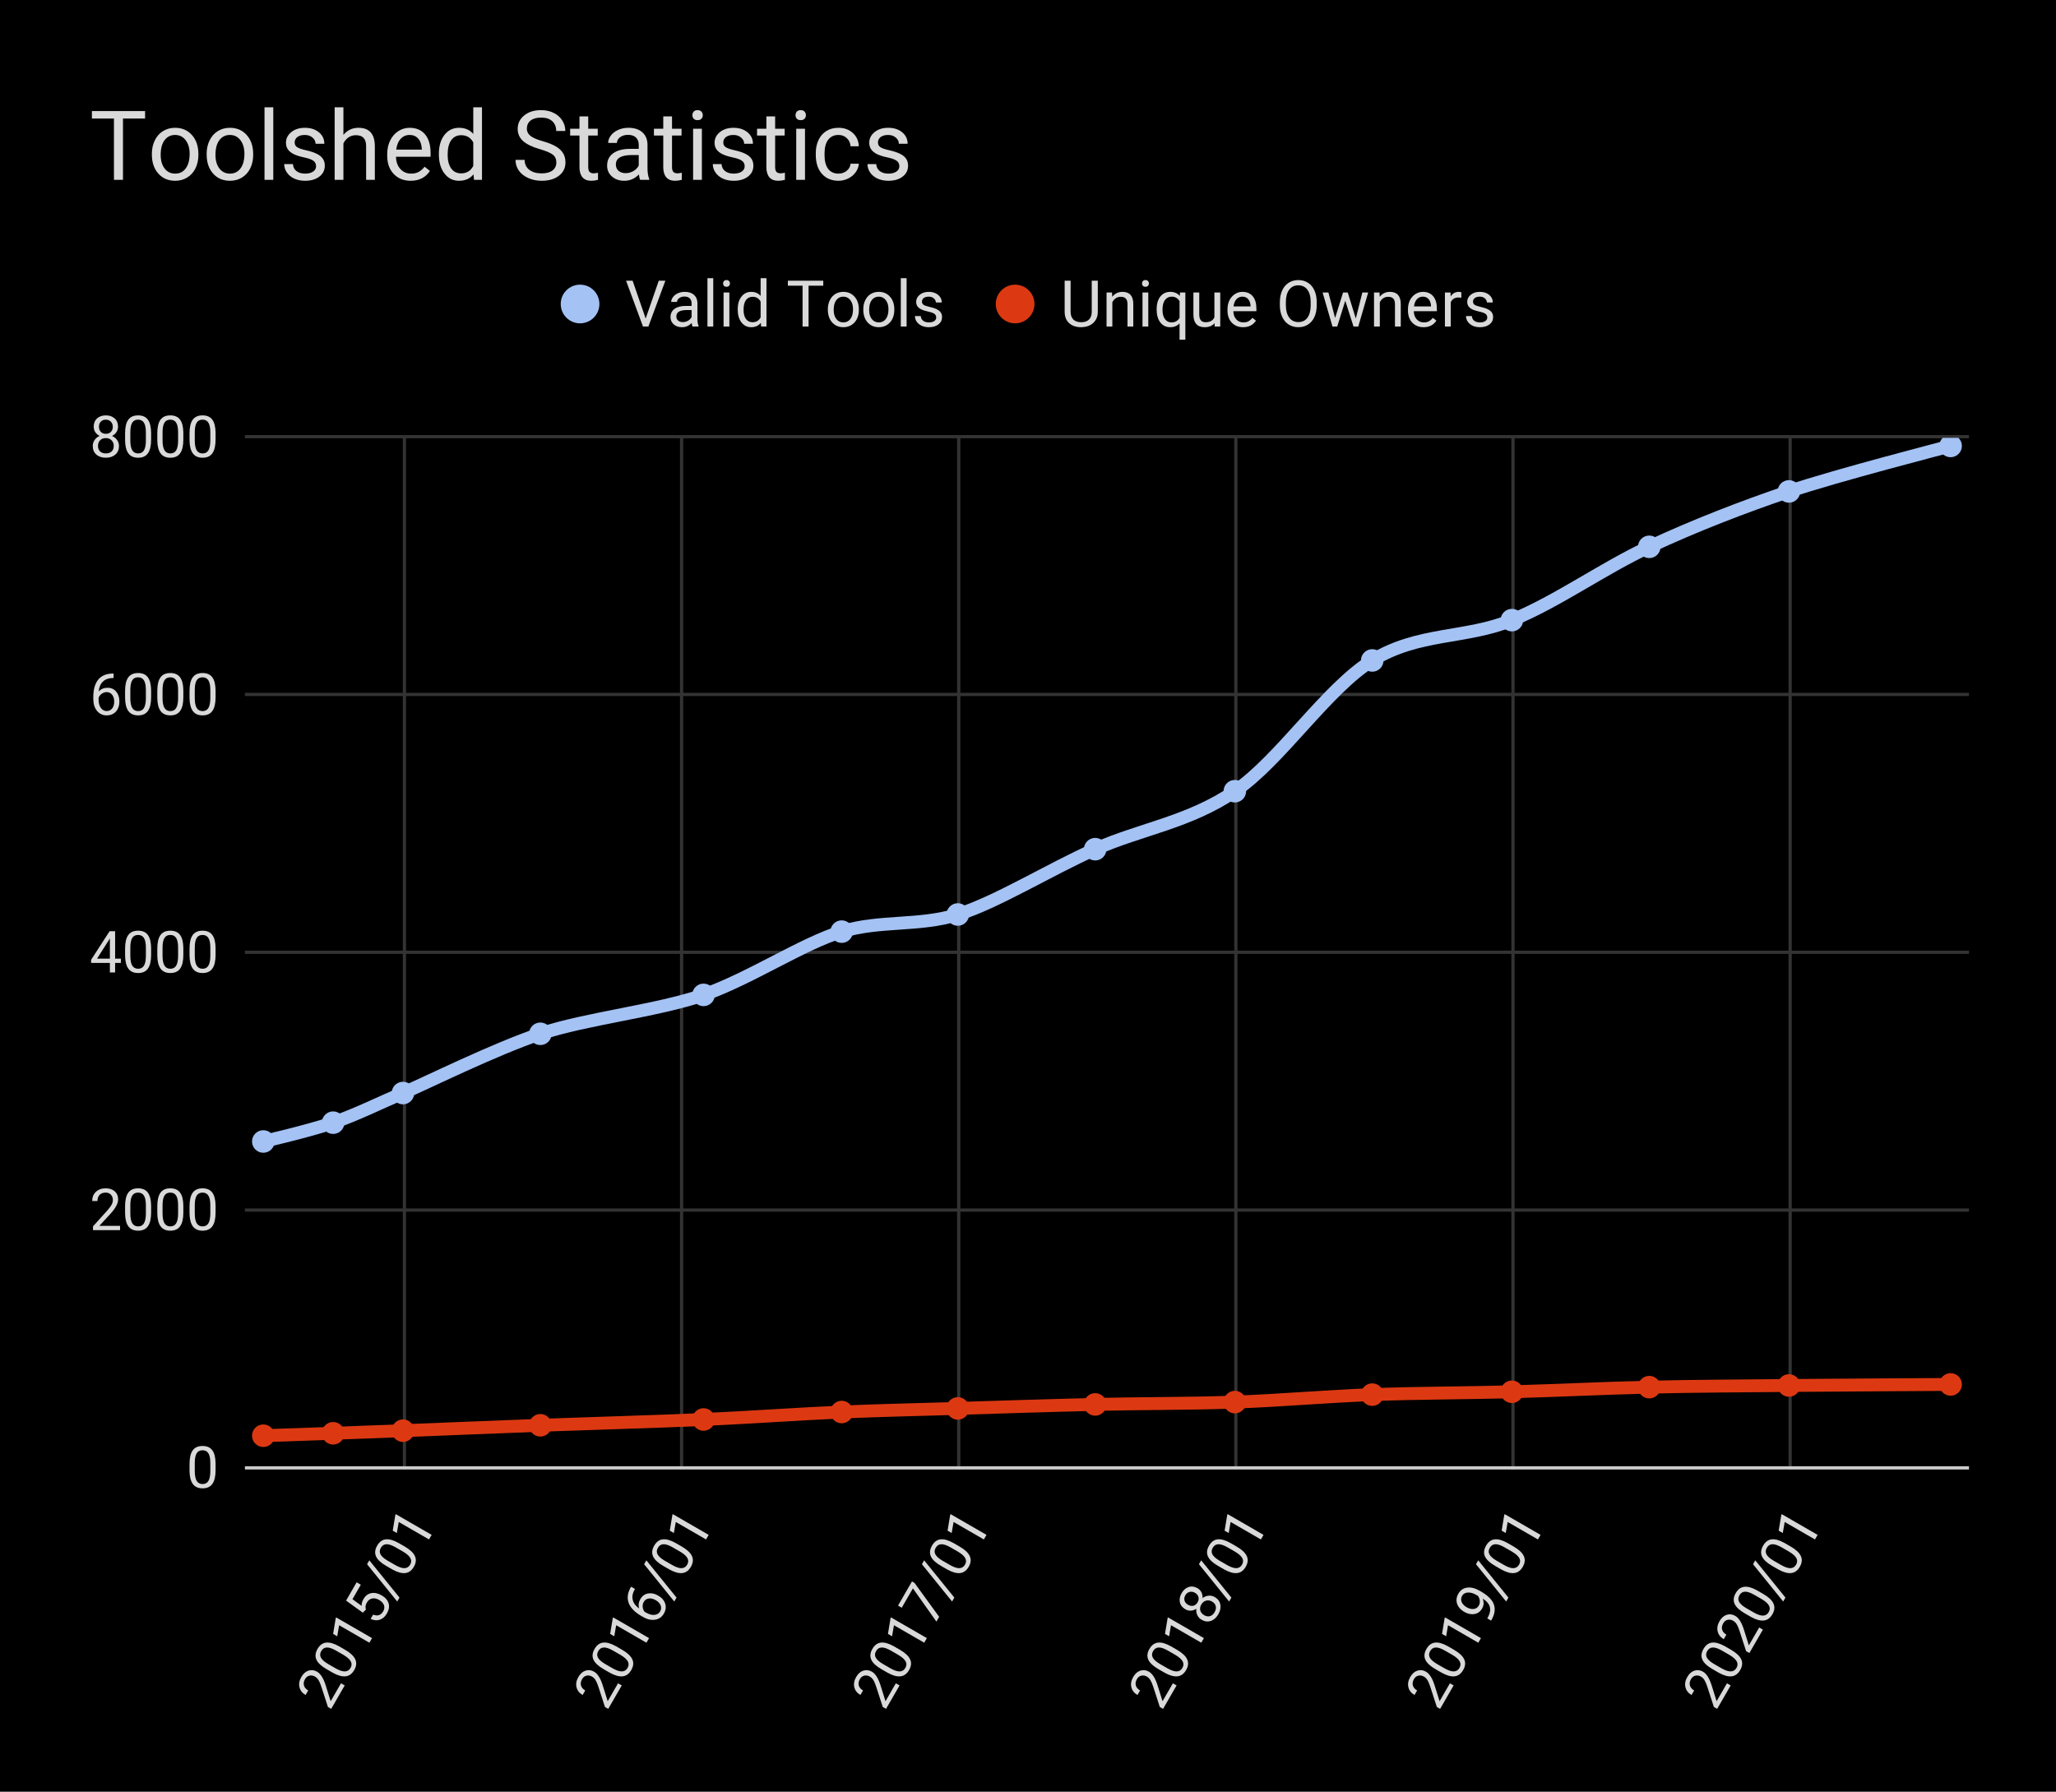 <svg version="1.1" viewBox="0.0 0.0 638.0 556.0" fill="none" stroke="none" stroke-linecap="square" stroke-miterlimit="10" width="638" height="556" xmlns:xlink="http://www.w3.org/1999/xlink" xmlns="http://www.w3.org/2000/svg"><path fill="#000000" d="M0 0L638.0 0L638.0 556.0L0 556.0L0 0Z" fill-rule="nonzero"/><path stroke="#333333" stroke-width="1.0" stroke-linecap="butt" d="M125.5 135.5L125.5 455.5" fill-rule="nonzero"/><path stroke="#333333" stroke-width="1.0" stroke-linecap="butt" d="M211.5 135.5L211.5 455.5" fill-rule="nonzero"/><path stroke="#333333" stroke-width="1.0" stroke-linecap="butt" d="M297.5 135.5L297.5 455.5" fill-rule="nonzero"/><path stroke="#333333" stroke-width="1.0" stroke-linecap="butt" d="M383.5 135.5L383.5 455.5" fill-rule="nonzero"/><path stroke="#333333" stroke-width="1.0" stroke-linecap="butt" d="M469.5 135.5L469.5 455.5" fill-rule="nonzero"/><path stroke="#333333" stroke-width="1.0" stroke-linecap="butt" d="M555.5 135.5L555.5 455.5" fill-rule="nonzero"/><path stroke="#cccccc" stroke-width="1.0" stroke-linecap="butt" d="M76.5 455.5L610.5 455.5" fill-rule="nonzero"/><path stroke="#333333" stroke-width="1.0" stroke-linecap="butt" d="M76.5 375.5L610.5 375.5" fill-rule="nonzero"/><path stroke="#333333" stroke-width="1.0" stroke-linecap="butt" d="M76.5 295.5L610.5 295.5" fill-rule="nonzero"/><path stroke="#333333" stroke-width="1.0" stroke-linecap="butt" d="M76.5 215.5L610.5 215.5" fill-rule="nonzero"/><path stroke="#333333" stroke-width="1.0" stroke-linecap="butt" d="M76.5 135.5L610.5 135.5" fill-rule="nonzero"/><clipPath id="id_0"><path d="M76.8 135.867L610.2 135.867L610.2 455.676L76.8 455.676L76.8 135.867Z" clip-rule="nonzero"/></clipPath><path stroke="#a4c2f4" stroke-width="4.0" stroke-linecap="butt" clip-path="url(#id_0)" d="M81.708 354.217C81.708 354.217 96.154 350.885 103.377 348.38C110.6 345.875 117.823 342.276 125.046 339.186C132.269 336.095 153.466 325.555 167.677 320.797C181.887 316.038 204.027 313.698 218.316 308.724C232.604 303.749 249.17 292.732 261.182 289.095C273.194 285.459 285.206 287.52 297.218 283.779C309.23 280.037 325.639 269.838 339.849 263.511C354.06 257.183 368.977 255.233 383.187 245.521C397.397 235.809 411.608 213.76 425.818 204.946C440.028 196.131 454.945 198.275 469.155 192.433C483.366 186.59 497.576 176.296 511.786 169.687C525.997 163.077 540.678 157.393 555.124 152.497C569.57 147.6 605.292 138.385 605.292 138.385" fill-rule="nonzero"/><path stroke="#dc3912" stroke-width="4.0" stroke-linecap="butt" clip-path="url(#id_0)" d="M81.708 445.522C81.708 445.522 96.154 445.023 103.377 444.763C110.6 444.503 117.823 444.239 125.046 443.963C132.269 443.688 153.466 442.817 167.677 442.284C181.887 441.752 204.027 441.126 218.316 440.485C232.604 439.845 249.17 438.678 261.182 438.167C273.194 437.655 285.206 437.409 297.218 437.047C309.23 436.686 325.639 436.133 339.849 435.808C354.06 435.484 368.977 435.593 383.187 435.089C397.397 434.584 411.608 433.301 425.818 432.77C440.028 432.239 454.945 432.274 469.155 431.89C483.366 431.506 497.576 430.776 511.786 430.451C525.997 430.126 540.678 430.064 555.124 429.932C569.57 429.799 605.292 429.612 605.292 429.612" fill-rule="nonzero"/><path fill="#a4c2f4" clip-path="url(#id_0)" d="M85.208 354.217C85.208 356.15 83.641 357.717 81.708 357.717C79.775 357.717 78.208 356.15 78.208 354.217C78.208 352.284 79.775 350.717 81.708 350.717C83.641 350.717 85.208 352.284 85.208 354.217Z" fill-rule="nonzero"/><path fill="#a4c2f4" clip-path="url(#id_0)" d="M106.877 348.38C106.877 350.313 105.31 351.88 103.377 351.88C101.444 351.88 99.877 350.313 99.877 348.38C99.877 346.447 101.444 344.88 103.377 344.88C105.31 344.88 106.877 346.447 106.877 348.38Z" fill-rule="nonzero"/><path fill="#a4c2f4" clip-path="url(#id_0)" d="M128.546 339.186C128.546 341.119 126.979 342.686 125.046 342.686C123.113 342.686 121.546 341.119 121.546 339.186C121.546 337.253 123.113 335.686 125.046 335.686C126.979 335.686 128.546 337.253 128.546 339.186Z" fill-rule="nonzero"/><path fill="#a4c2f4" clip-path="url(#id_0)" d="M171.177 320.797C171.177 322.73 169.61 324.297 167.677 324.297C165.744 324.297 164.177 322.73 164.177 320.797C164.177 318.864 165.744 317.297 167.677 317.297C169.61 317.297 171.177 318.864 171.177 320.797Z" fill-rule="nonzero"/><path fill="#a4c2f4" clip-path="url(#id_0)" d="M221.816 308.724C221.816 310.657 220.249 312.224 218.316 312.224C216.383 312.224 214.816 310.657 214.816 308.724C214.816 306.791 216.383 305.224 218.316 305.224C220.249 305.224 221.816 306.791 221.816 308.724Z" fill-rule="nonzero"/><path fill="#a4c2f4" clip-path="url(#id_0)" d="M264.682 289.095C264.682 291.028 263.115 292.595 261.182 292.595C259.249 292.595 257.682 291.028 257.682 289.095C257.682 287.162 259.249 285.595 261.182 285.595C263.115 285.595 264.682 287.162 264.682 289.095Z" fill-rule="nonzero"/><path fill="#a4c2f4" clip-path="url(#id_0)" d="M300.718 283.779C300.718 285.712 299.151 287.279 297.218 287.279C295.285 287.279 293.718 285.712 293.718 283.779C293.718 281.846 295.285 280.279 297.218 280.279C299.151 280.279 300.718 281.846 300.718 283.779Z" fill-rule="nonzero"/><path fill="#a4c2f4" clip-path="url(#id_0)" d="M343.349 263.511C343.349 265.444 341.782 267.011 339.849 267.011C337.916 267.011 336.349 265.444 336.349 263.511C336.349 261.578 337.916 260.011 339.849 260.011C341.782 260.011 343.349 261.578 343.349 263.511Z" fill-rule="nonzero"/><path fill="#a4c2f4" clip-path="url(#id_0)" d="M386.687 245.521C386.687 247.454 385.12 249.021 383.187 249.021C381.254 249.021 379.687 247.454 379.687 245.521C379.687 243.588 381.254 242.021 383.187 242.021C385.12 242.021 386.687 243.588 386.687 245.521Z" fill-rule="nonzero"/><path fill="#a4c2f4" clip-path="url(#id_0)" d="M429.318 204.946C429.318 206.879 427.751 208.446 425.818 208.446C423.885 208.446 422.318 206.879 422.318 204.946C422.318 203.013 423.885 201.446 425.818 201.446C427.751 201.446 429.318 203.013 429.318 204.946Z" fill-rule="nonzero"/><path fill="#a4c2f4" clip-path="url(#id_0)" d="M472.655 192.433C472.655 194.366 471.088 195.933 469.155 195.933C467.222 195.933 465.655 194.366 465.655 192.433C465.655 190.5 467.222 188.933 469.155 188.933C471.088 188.933 472.655 190.5 472.655 192.433Z" fill-rule="nonzero"/><path fill="#a4c2f4" clip-path="url(#id_0)" d="M515.286 169.687C515.286 171.62 513.719 173.187 511.786 173.187C509.853 173.187 508.286 171.62 508.286 169.687C508.286 167.754 509.853 166.187 511.786 166.187C513.719 166.187 515.286 167.754 515.286 169.687Z" fill-rule="nonzero"/><path fill="#a4c2f4" clip-path="url(#id_0)" d="M558.624 152.497C558.624 154.43 557.057 155.997 555.124 155.997C553.191 155.997 551.624 154.43 551.624 152.497C551.624 150.564 553.191 148.997 555.124 148.997C557.057 148.997 558.624 150.564 558.624 152.497Z" fill-rule="nonzero"/><path fill="#a4c2f4" clip-path="url(#id_0)" d="M608.792 138.385C608.792 140.318 607.225 141.885 605.292 141.885C603.359 141.885 601.792 140.318 601.792 138.385C601.792 136.452 603.359 134.885 605.292 134.885C607.225 134.885 608.792 136.452 608.792 138.385Z" fill-rule="nonzero"/><path fill="#dc3912" clip-path="url(#id_0)" d="M85.208 445.522C85.208 447.455 83.641 449.022 81.708 449.022C79.775 449.022 78.208 447.455 78.208 445.522C78.208 443.589 79.775 442.022 81.708 442.022C83.641 442.022 85.208 443.589 85.208 445.522Z" fill-rule="nonzero"/><path fill="#dc3912" clip-path="url(#id_0)" d="M106.877 444.763C106.877 446.696 105.31 448.263 103.377 448.263C101.444 448.263 99.877 446.696 99.877 444.763C99.877 442.83 101.444 441.263 103.377 441.263C105.31 441.263 106.877 442.83 106.877 444.763Z" fill-rule="nonzero"/><path fill="#dc3912" clip-path="url(#id_0)" d="M128.546 443.963C128.546 445.896 126.979 447.463 125.046 447.463C123.113 447.463 121.546 445.896 121.546 443.963C121.546 442.03 123.113 440.463 125.046 440.463C126.979 440.463 128.546 442.03 128.546 443.963Z" fill-rule="nonzero"/><path fill="#dc3912" clip-path="url(#id_0)" d="M171.177 442.284C171.177 444.217 169.61 445.784 167.677 445.784C165.744 445.784 164.177 444.217 164.177 442.284C164.177 440.351 165.744 438.784 167.677 438.784C169.61 438.784 171.177 440.351 171.177 442.284Z" fill-rule="nonzero"/><path fill="#dc3912" clip-path="url(#id_0)" d="M221.816 440.485C221.816 442.418 220.249 443.985 218.316 443.985C216.383 443.985 214.816 442.418 214.816 440.485C214.816 438.552 216.383 436.985 218.316 436.985C220.249 436.985 221.816 438.552 221.816 440.485Z" fill-rule="nonzero"/><path fill="#dc3912" clip-path="url(#id_0)" d="M264.682 438.167C264.682 440.1 263.115 441.667 261.182 441.667C259.249 441.667 257.682 440.1 257.682 438.167C257.682 436.234 259.249 434.667 261.182 434.667C263.115 434.667 264.682 436.234 264.682 438.167Z" fill-rule="nonzero"/><path fill="#dc3912" clip-path="url(#id_0)" d="M300.718 437.047C300.718 438.98 299.151 440.547 297.218 440.547C295.285 440.547 293.718 438.98 293.718 437.047C293.718 435.114 295.285 433.547 297.218 433.547C299.151 433.547 300.718 435.114 300.718 437.047Z" fill-rule="nonzero"/><path fill="#dc3912" clip-path="url(#id_0)" d="M343.349 435.808C343.349 437.741 341.782 439.308 339.849 439.308C337.916 439.308 336.349 437.741 336.349 435.808C336.349 433.875 337.916 432.308 339.849 432.308C341.782 432.308 343.349 433.875 343.349 435.808Z" fill-rule="nonzero"/><path fill="#dc3912" clip-path="url(#id_0)" d="M386.687 435.089C386.687 437.022 385.12 438.589 383.187 438.589C381.254 438.589 379.687 437.022 379.687 435.089C379.687 433.156 381.254 431.589 383.187 431.589C385.12 431.589 386.687 433.156 386.687 435.089Z" fill-rule="nonzero"/><path fill="#dc3912" clip-path="url(#id_0)" d="M429.318 432.77C429.318 434.703 427.751 436.27 425.818 436.27C423.885 436.27 422.318 434.703 422.318 432.77C422.318 430.837 423.885 429.27 425.818 429.27C427.751 429.27 429.318 430.837 429.318 432.77Z" fill-rule="nonzero"/><path fill="#dc3912" clip-path="url(#id_0)" d="M472.655 431.89C472.655 433.823 471.088 435.39 469.155 435.39C467.222 435.39 465.655 433.823 465.655 431.89C465.655 429.957 467.222 428.39 469.155 428.39C471.088 428.39 472.655 429.957 472.655 431.89Z" fill-rule="nonzero"/><path fill="#dc3912" clip-path="url(#id_0)" d="M515.286 430.451C515.286 432.384 513.719 433.951 511.786 433.951C509.853 433.951 508.286 432.384 508.286 430.451C508.286 428.518 509.853 426.951 511.786 426.951C513.719 426.951 515.286 428.518 515.286 430.451Z" fill-rule="nonzero"/><path fill="#dc3912" clip-path="url(#id_0)" d="M558.624 429.932C558.624 431.865 557.057 433.432 555.124 433.432C553.191 433.432 551.624 431.865 551.624 429.932C551.624 427.999 553.191 426.432 555.124 426.432C557.057 426.432 558.624 427.999 558.624 429.932Z" fill-rule="nonzero"/><path fill="#dc3912" clip-path="url(#id_0)" d="M608.792 429.612C608.792 431.545 607.225 433.112 605.292 433.112C603.359 433.112 601.792 431.545 601.792 429.612C601.792 427.679 603.359 426.112 605.292 426.112C607.225 426.112 608.792 427.679 608.792 429.612Z" fill-rule="nonzero"/><path fill="#d9d9d9" d="M66.894 456.223Q66.894 459.067 65.909 460.458Q64.941 461.848 62.862 461.848Q60.816 461.848 59.831 460.489Q58.847 459.129 58.816 456.442L58.816 454.27Q58.816 451.442 59.784 450.083Q60.769 448.708 62.847 448.708Q64.909 448.708 65.878 450.036Q66.862 451.348 66.894 454.114L66.894 456.223ZM65.269 453.989Q65.269 451.926 64.675 450.989Q64.097 450.036 62.847 450.036Q61.597 450.036 61.019 450.989Q60.456 451.926 60.441 453.864L60.441 456.473Q60.441 458.551 61.034 459.536Q61.644 460.52 62.862 460.52Q64.066 460.52 64.644 459.598Q65.237 458.661 65.269 456.661L65.269 453.989Z" fill-rule="nonzero"/><path fill="#d9d9d9" d="M37.253 381.724L28.863 381.724L28.863 380.552L33.3 375.63Q34.284 374.521 34.644 373.818Q35.019 373.115 35.019 372.365Q35.019 371.365 34.409 370.724Q33.816 370.083 32.8 370.083Q31.581 370.083 30.909 370.786Q30.238 371.474 30.238 372.693L28.613 372.693Q28.613 370.927 29.753 369.849Q30.894 368.755 32.8 368.755Q34.581 368.755 35.612 369.693Q36.659 370.63 36.659 372.177Q36.659 374.068 34.253 376.677L30.831 380.396L37.253 380.396L37.253 381.724ZM46.894 376.271Q46.894 379.115 45.909 380.505Q44.941 381.896 42.862 381.896Q40.816 381.896 39.831 380.536Q38.847 379.177 38.816 376.49L38.816 374.318Q38.816 371.49 39.784 370.13Q40.769 368.755 42.847 368.755Q44.909 368.755 45.878 370.083Q46.862 371.396 46.894 374.161L46.894 376.271ZM45.269 374.036Q45.269 371.974 44.675 371.036Q44.097 370.083 42.847 370.083Q41.597 370.083 41.019 371.036Q40.456 371.974 40.441 373.911L40.441 376.521Q40.441 378.599 41.034 379.583Q41.644 380.568 42.862 380.568Q44.066 380.568 44.644 379.646Q45.237 378.708 45.269 376.708L45.269 374.036ZM56.894 376.271Q56.894 379.115 55.909 380.505Q54.941 381.896 52.862 381.896Q50.816 381.896 49.831 380.536Q48.847 379.177 48.816 376.49L48.816 374.318Q48.816 371.49 49.784 370.13Q50.769 368.755 52.847 368.755Q54.909 368.755 55.878 370.083Q56.862 371.396 56.894 374.161L56.894 376.271ZM55.269 374.036Q55.269 371.974 54.675 371.036Q54.097 370.083 52.847 370.083Q51.597 370.083 51.019 371.036Q50.456 371.974 50.441 373.911L50.441 376.521Q50.441 378.599 51.034 379.583Q51.644 380.568 52.862 380.568Q54.066 380.568 54.644 379.646Q55.237 378.708 55.269 376.708L55.269 374.036ZM66.894 376.271Q66.894 379.115 65.909 380.505Q64.941 381.896 62.862 381.896Q60.816 381.896 59.831 380.536Q58.847 379.177 58.816 376.49L58.816 374.318Q58.816 371.49 59.784 370.13Q60.769 368.755 62.847 368.755Q64.909 368.755 65.878 370.083Q66.862 371.396 66.894 374.161L66.894 376.271ZM65.269 374.036Q65.269 371.974 64.675 371.036Q64.097 370.083 62.847 370.083Q61.597 370.083 61.019 371.036Q60.456 371.974 60.441 373.911L60.441 376.521Q60.441 378.599 61.034 379.583Q61.644 380.568 62.862 380.568Q64.066 380.568 64.644 379.646Q65.237 378.708 65.269 376.708L65.269 374.036Z" fill-rule="nonzero"/><path fill="#d9d9d9" d="M35.722 297.475L37.503 297.475L37.503 298.803L35.722 298.803L35.722 301.771L34.097 301.771L34.097 298.803L28.269 298.803L28.269 297.85L34.003 288.975L35.722 288.975L35.722 297.475ZM30.113 297.475L34.097 297.475L34.097 291.193L33.894 291.553L30.113 297.475ZM46.894 296.318Q46.894 299.162 45.909 300.553Q44.941 301.943 42.862 301.943Q40.816 301.943 39.831 300.584Q38.847 299.225 38.816 296.537L38.816 294.365Q38.816 291.537 39.784 290.178Q40.769 288.803 42.847 288.803Q44.909 288.803 45.878 290.131Q46.862 291.443 46.894 294.209L46.894 296.318ZM45.269 294.084Q45.269 292.021 44.675 291.084Q44.097 290.131 42.847 290.131Q41.597 290.131 41.019 291.084Q40.456 292.021 40.441 293.959L40.441 296.568Q40.441 298.646 41.034 299.631Q41.644 300.615 42.862 300.615Q44.066 300.615 44.644 299.693Q45.237 298.756 45.269 296.756L45.269 294.084ZM56.894 296.318Q56.894 299.162 55.909 300.553Q54.941 301.943 52.862 301.943Q50.816 301.943 49.831 300.584Q48.847 299.225 48.816 296.537L48.816 294.365Q48.816 291.537 49.784 290.178Q50.769 288.803 52.847 288.803Q54.909 288.803 55.878 290.131Q56.862 291.443 56.894 294.209L56.894 296.318ZM55.269 294.084Q55.269 292.021 54.675 291.084Q54.097 290.131 52.847 290.131Q51.597 290.131 51.019 291.084Q50.456 292.021 50.441 293.959L50.441 296.568Q50.441 298.646 51.034 299.631Q51.644 300.615 52.862 300.615Q54.066 300.615 54.644 299.693Q55.237 298.756 55.269 296.756L55.269 294.084ZM66.894 296.318Q66.894 299.162 65.909 300.553Q64.941 301.943 62.862 301.943Q60.816 301.943 59.831 300.584Q58.847 299.225 58.816 296.537L58.816 294.365Q58.816 291.537 59.784 290.178Q60.769 288.803 62.847 288.803Q64.909 288.803 65.878 290.131Q66.862 291.443 66.894 294.209L66.894 296.318ZM65.269 294.084Q65.269 292.021 64.675 291.084Q64.097 290.131 62.847 290.131Q61.597 290.131 61.019 291.084Q60.456 292.021 60.441 293.959L60.441 296.568Q60.441 298.646 61.034 299.631Q61.644 300.615 62.862 300.615Q64.066 300.615 64.644 299.693Q65.237 298.756 65.269 296.756L65.269 294.084Z" fill-rule="nonzero"/><path fill="#d9d9d9" d="M35.237 209.007L35.237 210.397L34.941 210.397Q33.05 210.428 31.925 211.522Q30.8 212.6 30.628 214.585Q31.628 213.428 33.378 213.428Q35.05 213.428 36.05 214.616Q37.05 215.788 37.05 217.647Q37.05 219.616 35.972 220.803Q34.894 221.991 33.081 221.991Q31.253 221.991 30.097 220.585Q28.956 219.178 28.956 216.944L28.956 216.319Q28.956 212.788 30.456 210.928Q31.972 209.053 34.956 209.007L35.237 209.007ZM33.112 214.772Q32.269 214.772 31.566 215.288Q30.863 215.788 30.597 216.538L30.597 217.132Q30.597 218.71 31.3 219.678Q32.019 220.647 33.081 220.647Q34.175 220.647 34.8 219.85Q35.441 219.038 35.441 217.725Q35.441 216.397 34.8 215.585Q34.159 214.772 33.112 214.772ZM46.894 216.366Q46.894 219.21 45.909 220.6Q44.941 221.991 42.862 221.991Q40.816 221.991 39.831 220.632Q38.847 219.272 38.816 216.585L38.816 214.413Q38.816 211.585 39.784 210.225Q40.769 208.85 42.847 208.85Q44.909 208.85 45.878 210.178Q46.862 211.491 46.894 214.257L46.894 216.366ZM45.269 214.132Q45.269 212.069 44.675 211.132Q44.097 210.178 42.847 210.178Q41.597 210.178 41.019 211.132Q40.456 212.069 40.441 214.007L40.441 216.616Q40.441 218.694 41.034 219.678Q41.644 220.663 42.862 220.663Q44.066 220.663 44.644 219.741Q45.237 218.803 45.269 216.803L45.269 214.132ZM56.894 216.366Q56.894 219.21 55.909 220.6Q54.941 221.991 52.862 221.991Q50.816 221.991 49.831 220.632Q48.847 219.272 48.816 216.585L48.816 214.413Q48.816 211.585 49.784 210.225Q50.769 208.85 52.847 208.85Q54.909 208.85 55.878 210.178Q56.862 211.491 56.894 214.257L56.894 216.366ZM55.269 214.132Q55.269 212.069 54.675 211.132Q54.097 210.178 52.847 210.178Q51.597 210.178 51.019 211.132Q50.456 212.069 50.441 214.007L50.441 216.616Q50.441 218.694 51.034 219.678Q51.644 220.663 52.862 220.663Q54.066 220.663 54.644 219.741Q55.237 218.803 55.269 216.803L55.269 214.132ZM66.894 216.366Q66.894 219.21 65.909 220.6Q64.941 221.991 62.862 221.991Q60.816 221.991 59.831 220.632Q58.847 219.272 58.816 216.585L58.816 214.413Q58.816 211.585 59.784 210.225Q60.769 208.85 62.847 208.85Q64.909 208.85 65.878 210.178Q66.862 211.491 66.894 214.257L66.894 216.366ZM65.269 214.132Q65.269 212.069 64.675 211.132Q64.097 210.178 62.847 210.178Q61.597 210.178 61.019 211.132Q60.456 212.069 60.441 214.007L60.441 216.616Q60.441 218.694 61.034 219.678Q61.644 220.663 62.862 220.663Q64.066 220.663 64.644 219.741Q65.237 218.803 65.269 216.803L65.269 214.132Z" fill-rule="nonzero"/><path fill="#d9d9d9" d="M36.628 132.414Q36.628 133.367 36.112 134.117Q35.612 134.867 34.753 135.289Q35.753 135.71 36.331 136.539Q36.925 137.367 36.925 138.414Q36.925 140.07 35.8 141.054Q34.675 142.039 32.847 142.039Q31.003 142.039 29.894 141.054Q28.784 140.07 28.784 138.414Q28.784 137.382 29.347 136.554Q29.925 135.71 30.925 135.273Q30.066 134.851 29.566 134.101Q29.081 133.351 29.081 132.414Q29.081 130.789 30.113 129.851Q31.159 128.898 32.847 128.898Q34.534 128.898 35.581 129.851Q36.628 130.789 36.628 132.414ZM35.3 138.382Q35.3 137.304 34.612 136.632Q33.941 135.945 32.831 135.945Q31.738 135.945 31.066 136.617Q30.409 137.289 30.409 138.382Q30.409 139.46 31.05 140.085Q31.706 140.71 32.847 140.71Q34.003 140.71 34.644 140.085Q35.3 139.46 35.3 138.382ZM32.847 130.226Q31.894 130.226 31.3 130.82Q30.706 131.414 30.706 132.429Q30.706 133.414 31.284 134.023Q31.878 134.617 32.847 134.617Q33.831 134.617 34.409 134.023Q35.003 133.414 35.003 132.445Q35.003 131.46 34.394 130.851Q33.784 130.226 32.847 130.226ZM46.894 136.414Q46.894 139.257 45.909 140.648Q44.941 142.039 42.862 142.039Q40.816 142.039 39.831 140.679Q38.847 139.32 38.816 136.632L38.816 134.46Q38.816 131.632 39.784 130.273Q40.769 128.898 42.847 128.898Q44.909 128.898 45.878 130.226Q46.862 131.539 46.894 134.304L46.894 136.414ZM45.269 134.179Q45.269 132.117 44.675 131.179Q44.097 130.226 42.847 130.226Q41.597 130.226 41.019 131.179Q40.456 132.117 40.441 134.054L40.441 136.664Q40.441 138.742 41.034 139.726Q41.644 140.71 42.862 140.71Q44.066 140.71 44.644 139.789Q45.237 138.851 45.269 136.851L45.269 134.179ZM56.894 136.414Q56.894 139.257 55.909 140.648Q54.941 142.039 52.862 142.039Q50.816 142.039 49.831 140.679Q48.847 139.32 48.816 136.632L48.816 134.46Q48.816 131.632 49.784 130.273Q50.769 128.898 52.847 128.898Q54.909 128.898 55.878 130.226Q56.862 131.539 56.894 134.304L56.894 136.414ZM55.269 134.179Q55.269 132.117 54.675 131.179Q54.097 130.226 52.847 130.226Q51.597 130.226 51.019 131.179Q50.456 132.117 50.441 134.054L50.441 136.664Q50.441 138.742 51.034 139.726Q51.644 140.71 52.862 140.71Q54.066 140.71 54.644 139.789Q55.237 138.851 55.269 136.851L55.269 134.179ZM66.894 136.414Q66.894 139.257 65.909 140.648Q64.941 142.039 62.862 142.039Q60.816 142.039 59.831 140.679Q58.847 139.32 58.816 136.632L58.816 134.46Q58.816 131.632 59.784 130.273Q60.769 128.898 62.847 128.898Q64.909 128.898 65.878 130.226Q66.862 131.539 66.894 134.304L66.894 136.414ZM65.269 134.179Q65.269 132.117 64.675 131.179Q64.097 130.226 62.847 130.226Q61.597 130.226 61.019 131.179Q60.456 132.117 60.441 134.054L60.441 136.664Q60.441 138.742 61.034 139.726Q61.644 140.71 62.862 140.71Q64.066 140.71 64.644 139.789Q65.237 138.851 65.269 136.851L65.269 134.179Z" fill-rule="nonzero"/><path fill="#d9d9d9" d="M106.968 523.013L102.773 530.28L101.758 529.694L99.714 523.39Q99.246 521.983 98.817 521.32Q98.395 520.644 97.746 520.269Q96.88 519.769 96.02 519.976Q95.168 520.17 94.661 521.05Q94.051 522.105 94.324 523.038Q94.584 523.964 95.639 524.573L94.827 525.981Q93.298 525.098 92.934 523.571Q92.557 522.036 93.51 520.385Q94.401 518.843 95.729 518.419Q97.064 517.981 98.404 518.754Q100.041 519.699 101.098 523.088L102.607 527.911L105.818 522.349L106.968 523.013ZM107.066 511.938Q109.529 513.36 110.241 514.908Q110.961 516.442 109.922 518.241Q108.898 520.014 107.229 520.187Q105.56 520.36 103.216 519.043L101.336 517.957Q98.886 516.543 98.193 515.024Q97.495 513.484 98.534 511.685Q99.565 509.898 101.2 509.724Q102.829 509.527 105.239 510.883L107.066 511.938ZM104.319 512.228Q102.532 511.197 101.424 511.242Q100.309 511.266 99.684 512.349Q99.059 513.431 99.595 514.409Q100.126 515.364 101.796 516.347L104.056 517.651Q105.856 518.69 107.005 518.668Q108.162 518.633 108.772 517.577Q109.373 516.535 108.864 515.574Q108.349 514.591 106.632 513.564L104.319 512.228ZM115.445 508.332L114.625 509.752L105.234 504.33L104.643 507.76L103.371 507.026L104.183 502.118L104.308 501.902L115.445 508.332ZM112.586 500.439L107.394 496.683L110.667 491.013L111.966 491.763L109.38 496.242L112.202 498.322Q112.198 497.237 112.799 496.195Q113.674 494.68 115.183 494.378Q116.7 494.063 118.405 495.048Q120.124 496.04 120.58 497.53Q121.023 499.013 120.062 500.677Q119.211 502.152 117.86 502.617Q116.517 503.069 115.012 502.362L115.778 501.036Q116.803 501.448 117.603 501.188Q118.397 500.906 118.912 500.013Q119.483 499.025 119.14 498.088Q118.784 497.142 117.606 496.463Q116.497 495.822 115.469 496.04Q114.448 496.245 113.87 497.247Q113.339 498.167 113.44 498.929L113.533 499.487L112.586 500.439ZM123.97 495.753L123.267 496.971L113.909 485.397L114.605 484.193L123.97 495.753ZM125.566 479.895Q128.029 481.317 128.741 482.865Q129.461 484.399 128.422 486.199Q127.398 487.971 125.729 488.144Q124.06 488.317 121.716 487L119.836 485.914Q117.386 484.5 116.693 482.981Q115.995 481.441 117.034 479.642Q118.065 477.856 119.7 477.681Q121.329 477.484 123.739 478.84L125.566 479.895ZM122.819 480.185Q121.032 479.154 119.924 479.199Q118.809 479.223 118.184 480.306Q117.559 481.388 118.095 482.366Q118.626 483.321 120.296 484.304L122.556 485.608Q124.356 486.647 125.505 486.625Q126.662 486.59 127.272 485.534Q127.873 484.493 127.364 483.531Q126.849 482.548 125.132 481.521L122.819 480.185ZM133.945 476.289L133.125 477.709L123.734 472.288L123.143 475.717L121.871 474.983L122.683 470.075L122.808 469.859L133.945 476.289Z" fill-rule="nonzero"/><path fill="#d9d9d9" d="M192.937 523.013L188.742 530.28L187.727 529.694L185.683 523.39Q185.214 521.983 184.785 521.32Q184.364 520.644 183.714 520.269Q182.848 519.769 181.989 519.976Q181.137 520.17 180.629 521.05Q180.02 522.105 180.293 523.038Q180.552 523.964 181.608 524.573L180.795 525.981Q179.266 525.098 178.903 523.571Q178.526 522.036 179.479 520.385Q180.37 518.843 181.697 518.419Q183.033 517.981 184.372 518.754Q186.01 519.699 187.066 523.088L188.576 527.911L191.787 522.349L192.937 523.013ZM193.035 511.938Q195.497 513.36 196.21 514.908Q196.929 516.442 195.89 518.241Q194.867 520.014 193.198 520.187Q191.528 520.36 189.185 519.043L187.304 517.957Q184.855 516.543 184.162 515.024Q183.463 513.484 184.502 511.685Q185.534 509.898 187.168 509.724Q188.797 509.527 191.208 510.883L193.035 511.938ZM190.287 512.228Q188.501 511.197 187.392 511.242Q186.278 511.266 185.653 512.349Q185.028 513.431 185.564 514.409Q186.095 515.364 187.765 516.347L190.025 517.651Q191.824 518.69 192.974 518.668Q194.131 518.633 194.74 517.577Q195.342 516.535 194.832 515.574Q194.317 514.591 192.601 513.564L190.287 512.228ZM201.413 508.332L200.593 509.752L191.202 504.33L190.611 507.76L189.339 507.026L190.152 502.118L190.277 501.902L201.413 508.332ZM195.833 492.372L197.037 493.067L196.889 493.324Q195.971 494.977 196.355 496.498Q196.727 498.012 198.359 499.153Q197.858 497.709 198.733 496.193Q199.569 494.745 201.097 494.473Q202.612 494.193 204.222 495.123Q205.927 496.107 206.417 497.634Q206.906 499.162 206 500.731Q205.086 502.315 203.29 502.613Q201.502 502.898 199.567 501.78L199.025 501.468Q195.967 499.702 195.107 497.474Q194.241 495.223 195.692 492.615L195.833 492.372ZM199.764 497.095Q199.342 497.826 199.437 498.692Q199.518 499.551 200.035 500.156L200.549 500.453Q201.916 501.242 203.106 501.118Q204.305 500.98 204.836 500.06Q205.383 499.112 205.005 498.173Q204.622 497.212 203.485 496.555Q202.335 495.891 201.311 496.04Q200.287 496.188 199.764 497.095ZM209.939 495.753L209.236 496.971L199.878 485.397L200.573 484.193L209.939 495.753ZM211.535 479.895Q213.997 481.317 214.71 482.865Q215.429 484.399 214.39 486.199Q213.367 487.971 211.698 488.144Q210.028 488.317 207.685 487L205.804 485.914Q203.355 484.5 202.662 482.981Q201.963 481.441 203.002 479.642Q204.034 477.856 205.668 477.681Q207.297 477.484 209.708 478.84L211.535 479.895ZM208.787 480.185Q207.001 479.154 205.892 479.199Q204.778 479.223 204.153 480.306Q203.528 481.388 204.064 482.366Q204.595 483.321 206.265 484.304L208.525 485.608Q210.324 486.647 211.474 486.625Q212.631 486.59 213.24 485.534Q213.842 484.493 213.332 483.531Q212.817 482.548 211.101 481.521L208.787 480.185ZM219.913 476.289L219.093 477.709L209.702 472.288L209.111 475.717L207.839 474.983L208.652 470.075L208.777 469.859L219.913 476.289Z" fill-rule="nonzero"/><path fill="#d9d9d9" d="M279.141 523.013L274.946 530.28L273.931 529.694L271.887 523.39Q271.419 521.983 270.989 521.32Q270.568 520.644 269.918 520.269Q269.052 519.769 268.193 519.976Q267.341 520.17 266.833 521.05Q266.224 522.105 266.497 523.038Q266.756 523.964 267.812 524.573L266.999 525.981Q265.47 525.098 265.107 523.571Q264.73 522.036 265.683 520.385Q266.574 518.843 267.901 518.419Q269.237 517.981 270.576 518.754Q272.214 519.699 273.27 523.088L274.78 527.911L277.991 522.349L279.141 523.013ZM279.239 511.938Q281.702 513.36 282.414 514.908Q283.134 516.442 282.095 518.241Q281.071 520.014 279.402 520.187Q277.732 520.36 275.389 519.043L273.508 517.957Q271.059 516.543 270.366 515.024Q269.668 513.484 270.707 511.685Q271.738 509.898 273.372 509.724Q275.001 509.527 277.412 510.883L279.239 511.938ZM276.491 512.228Q274.705 511.197 273.596 511.242Q272.482 511.266 271.857 512.349Q271.232 513.431 271.768 514.409Q272.299 515.364 273.969 516.347L276.229 517.651Q278.028 518.69 279.178 518.668Q280.335 518.633 280.944 517.577Q281.546 516.535 281.037 515.574Q280.522 514.591 278.805 513.564L276.491 512.228ZM287.618 508.332L286.797 509.752L277.406 504.33L276.815 507.76L275.543 507.026L276.356 502.118L276.481 501.902L287.618 508.332ZM283.781 491.196L291.43 501.728L290.579 503.203L283.287 492.895L279.818 498.903L278.668 498.239L282.996 490.742L283.781 491.196ZM296.143 495.753L295.44 496.971L286.082 485.397L286.777 484.193L296.143 495.753ZM297.739 479.895Q300.202 481.317 300.914 482.865Q301.634 484.399 300.595 486.199Q299.571 487.971 297.902 488.144Q296.232 488.317 293.889 487L292.008 485.914Q289.559 484.5 288.866 482.981Q288.168 481.441 289.207 479.642Q290.238 477.856 291.872 477.681Q293.501 477.484 295.912 478.84L297.739 479.895ZM294.991 480.185Q293.205 479.154 292.096 479.199Q290.982 479.223 290.357 480.306Q289.732 481.388 290.268 482.366Q290.799 483.321 292.469 484.304L294.729 485.608Q296.528 486.647 297.678 486.625Q298.835 486.59 299.444 485.534Q300.046 484.493 299.537 483.531Q299.022 482.548 297.305 481.521L294.991 480.185ZM306.118 476.289L305.297 477.709L295.906 472.288L295.315 475.717L294.043 474.983L294.856 470.075L294.981 469.859L306.118 476.289Z" fill-rule="nonzero"/><path fill="#d9d9d9" d="M365.11 523.013L360.914 530.28L359.899 529.694L357.856 523.39Q357.387 521.983 356.958 521.32Q356.536 520.644 355.887 520.269Q355.021 519.769 354.161 519.976Q353.31 520.17 352.802 521.05Q352.193 522.105 352.466 523.038Q352.725 523.964 353.781 524.573L352.968 525.981Q351.439 525.098 351.076 523.571Q350.699 522.036 351.652 520.385Q352.542 518.843 353.87 518.419Q355.205 517.981 356.545 518.754Q358.182 519.699 359.239 523.088L360.748 527.911L363.959 522.349L365.11 523.013ZM365.207 511.938Q367.67 513.36 368.382 514.908Q369.102 516.442 368.063 518.241Q367.04 520.014 365.37 520.187Q363.701 520.36 361.358 519.043L359.477 517.957Q357.028 516.543 356.335 515.024Q355.636 513.484 356.675 511.685Q357.706 509.898 359.341 509.724Q360.97 509.527 363.381 510.883L365.207 511.938ZM362.46 512.228Q360.674 511.197 359.565 511.242Q358.45 511.266 357.825 512.349Q357.2 513.431 357.737 514.408Q358.267 515.364 359.938 516.347L362.197 517.651Q363.997 518.69 365.146 518.668Q366.304 518.633 366.913 517.577Q367.514 516.535 367.005 515.574Q366.49 514.591 364.774 513.564L362.46 512.228ZM373.586 508.332L372.766 509.752L363.375 504.33L362.784 507.76L361.512 507.026L362.325 502.118L362.45 501.902L373.586 508.332ZM371.61 492.847Q372.436 493.324 372.828 494.145Q373.227 494.953 373.163 495.909Q374.028 495.253 375.034 495.167Q376.048 495.067 376.955 495.59Q378.389 496.418 378.679 497.885Q378.969 499.351 378.055 500.934Q377.133 502.531 375.726 503Q374.319 503.468 372.885 502.64Q371.992 502.125 371.556 501.223Q371.114 500.301 371.235 499.216Q370.44 499.749 369.541 499.807Q368.649 499.852 367.837 499.383Q366.43 498.571 366.133 497.209Q365.831 495.826 366.675 494.364Q367.519 492.903 368.868 492.473Q370.203 492.035 371.61 492.847ZM376.115 496.982Q375.182 496.443 374.256 496.702Q373.325 496.94 372.77 497.901Q372.223 498.848 372.469 499.766Q372.723 500.67 373.67 501.217Q374.604 501.756 375.465 501.514Q376.335 501.258 376.905 500.27Q377.483 499.269 377.262 498.402Q377.049 497.521 376.115 496.982ZM367.825 495.028Q367.349 495.854 367.566 496.665Q367.783 497.476 368.663 497.984Q369.516 498.476 370.332 498.28Q371.143 498.062 371.628 497.224Q372.12 496.371 371.895 495.574Q371.664 494.755 370.825 494.27Q369.973 493.778 369.14 494.001Q368.294 494.216 367.825 495.028ZM382.111 495.753L381.408 496.971L372.051 485.397L372.746 484.193L382.111 495.753ZM383.707 479.895Q386.17 481.317 386.882 482.865Q387.602 484.399 386.563 486.199Q385.54 487.971 383.87 488.144Q382.201 488.317 379.858 487L377.977 485.914Q375.528 484.5 374.835 482.981Q374.136 481.441 375.175 479.642Q376.206 477.856 377.841 477.681Q379.47 477.484 381.881 478.84L383.707 479.895ZM380.96 480.185Q379.174 479.154 378.065 479.199Q376.95 479.223 376.325 480.306Q375.7 481.388 376.237 482.366Q376.767 483.321 378.438 484.304L380.697 485.608Q382.497 486.647 383.646 486.625Q384.804 486.59 385.413 485.534Q386.014 484.493 385.505 483.531Q384.99 482.548 383.274 481.521L380.96 480.185ZM392.086 476.289L391.266 477.709L381.875 472.288L381.284 475.717L380.012 474.983L380.825 470.075L380.95 469.859L392.086 476.289Z" fill-rule="nonzero"/><path fill="#d9d9d9" d="M451.078 523.013L446.883 530.28L445.868 529.694L443.824 523.39Q443.356 521.983 442.926 521.32Q442.505 520.644 441.856 520.269Q440.99 519.769 440.13 519.976Q439.278 520.17 438.771 521.05Q438.161 522.105 438.434 523.038Q438.694 523.964 439.749 524.573L438.937 525.981Q437.408 525.098 437.044 523.571Q436.667 522.036 437.62 520.385Q438.511 518.843 439.839 518.419Q441.174 517.981 442.513 518.754Q444.151 519.699 445.207 523.088L446.717 527.911L449.928 522.349L451.078 523.013ZM451.176 511.938Q453.639 513.36 454.351 514.908Q455.071 516.442 454.032 518.241Q453.008 520.014 451.339 520.187Q449.669 520.36 447.326 519.043L445.445 517.957Q442.996 516.543 442.303 515.024Q441.605 513.484 442.644 511.685Q443.675 509.899 445.31 509.724Q446.938 509.527 449.349 510.883L451.176 511.938ZM448.428 512.228Q446.642 511.197 445.533 511.242Q444.419 511.266 443.794 512.349Q443.169 513.431 443.705 514.409Q444.236 515.364 445.906 516.347L448.166 517.651Q449.966 518.69 451.115 518.668Q452.272 518.633 452.882 517.577Q453.483 516.535 452.974 515.574Q452.459 514.591 450.742 513.564L448.428 512.228ZM459.555 508.332L458.734 509.752L449.343 504.33L448.753 507.76L447.481 507.026L448.293 502.118L448.418 501.902L459.555 508.332ZM460.129 496.087Q460.399 496.839 460.372 497.635Q460.331 498.424 459.91 499.154Q459.355 500.115 458.467 500.559Q457.587 500.989 456.508 500.889Q455.429 500.79 454.387 500.188Q453.278 499.547 452.627 498.612Q451.984 497.664 451.969 496.627Q451.941 495.582 452.542 494.54Q453.488 492.903 455.266 492.666Q457.038 492.409 459.163 493.635L459.582 493.878Q462.816 495.745 463.563 497.89Q464.317 500.021 462.865 502.629L462.709 502.9L461.518 502.212L461.69 501.914Q462.663 500.167 462.322 498.725Q461.99 497.27 460.129 496.087ZM458.879 498.253Q459.285 497.549 459.196 496.704Q459.106 495.858 458.627 495.22L458.058 494.892Q456.678 494.095 455.468 494.191Q454.245 494.278 453.714 495.198Q453.175 496.132 453.564 497.114Q453.961 498.083 455.124 498.755Q456.247 499.404 457.304 499.292Q458.347 499.173 458.879 498.253ZM468.08 495.753L467.377 496.971L458.019 485.397L458.714 484.193L468.08 495.753ZM469.676 479.895Q472.139 481.317 472.851 482.865Q473.571 484.399 472.532 486.199Q471.508 487.971 469.839 488.144Q468.169 488.317 465.826 487L463.945 485.914Q461.496 484.5 460.803 482.981Q460.105 481.441 461.144 479.642Q462.175 477.856 463.81 477.681Q465.438 477.484 467.849 478.84L469.676 479.895ZM466.928 480.185Q465.142 479.154 464.033 479.199Q462.919 479.223 462.294 480.306Q461.669 481.388 462.205 482.366Q462.736 483.321 464.406 484.304L466.666 485.608Q468.466 486.647 469.615 486.625Q470.772 486.59 471.382 485.534Q471.983 484.493 471.474 483.531Q470.959 482.548 469.242 481.521L466.928 480.185ZM478.055 476.289L477.234 477.709L467.843 472.288L467.253 475.717L465.981 474.983L466.793 470.075L466.918 469.859L478.055 476.289Z" fill-rule="nonzero"/><path fill="#d9d9d9" d="M537.047 523.013L532.851 530.28L531.837 529.694L529.793 523.39Q529.324 521.983 528.895 521.32Q528.474 520.644 527.824 520.269Q526.958 519.769 526.099 519.976Q525.247 520.17 524.739 521.05Q524.13 522.105 524.403 523.038Q524.662 523.964 525.718 524.573L524.905 525.981Q523.376 525.098 523.013 523.571Q522.636 522.036 523.589 520.385Q524.48 518.843 525.807 518.419Q527.142 517.981 528.482 518.754Q530.119 519.699 531.176 523.088L532.686 527.911L535.897 522.349L537.047 523.013ZM537.145 511.938Q539.607 513.36 540.319 514.908Q541.039 516.442 540 518.241Q538.977 520.014 537.307 520.187Q535.638 520.36 533.295 519.043L531.414 517.957Q528.965 516.543 528.272 515.024Q527.573 513.484 528.612 511.685Q529.644 509.898 531.278 509.724Q532.907 509.527 535.318 510.883L537.145 511.938ZM534.397 512.228Q532.611 511.197 531.502 511.242Q530.388 511.266 529.763 512.349Q529.138 513.431 529.674 514.409Q530.205 515.364 531.875 516.347L534.134 517.651Q535.934 518.69 537.084 518.668Q538.241 518.633 538.85 517.577Q539.452 516.535 538.942 515.574Q538.427 514.591 536.711 513.564L534.397 512.228ZM547.047 505.693L542.851 512.959L541.837 512.373L539.793 506.07Q539.324 504.662 538.895 504Q538.474 503.323 537.824 502.948Q536.958 502.448 536.099 502.656Q535.247 502.849 534.739 503.729Q534.13 504.785 534.403 505.718Q534.662 506.644 535.718 507.253L534.905 508.66Q533.376 507.777 533.013 506.251Q532.636 504.716 533.589 503.065Q534.48 501.522 535.807 501.098Q537.142 500.66 538.482 501.434Q540.119 502.379 541.176 505.767L542.686 510.59L545.897 505.029L547.047 505.693ZM547.145 494.617Q549.607 496.039 550.319 497.587Q551.039 499.121 550 500.921Q548.977 502.694 547.307 502.866Q545.638 503.039 543.295 501.723L541.414 500.637Q538.965 499.223 538.272 497.704Q537.573 496.164 538.612 494.364Q539.644 492.578 541.278 492.403Q542.907 492.207 545.318 493.563L547.145 494.617ZM544.397 494.907Q542.611 493.876 541.502 493.922Q540.388 493.946 539.763 495.028Q539.138 496.111 539.674 497.088Q540.205 498.044 541.875 499.026L544.134 500.331Q545.934 501.37 547.084 501.348Q548.241 501.312 548.85 500.257Q549.452 499.215 548.942 498.253Q548.427 497.27 546.711 496.243L544.397 494.907ZM554.049 495.753L553.346 496.971L543.988 485.397L544.683 484.193L554.049 495.753ZM555.645 479.895Q558.107 481.317 558.819 482.865Q559.539 484.399 558.5 486.199Q557.477 487.971 555.807 488.144Q554.138 488.317 551.795 487L549.914 485.914Q547.465 484.5 546.772 482.981Q546.073 481.441 547.112 479.642Q548.144 477.856 549.778 477.681Q551.407 477.484 553.818 478.84L555.645 479.895ZM552.897 480.185Q551.111 479.154 550.002 479.199Q548.888 479.223 548.263 480.306Q547.638 481.388 548.174 482.366Q548.705 483.321 550.375 484.304L552.634 485.608Q554.434 486.647 555.584 486.625Q556.741 486.59 557.35 485.534Q557.952 484.493 557.442 483.531Q556.927 482.548 555.211 481.521L552.897 480.185ZM564.023 476.289L563.203 477.709L553.812 472.288L553.221 475.717L551.949 474.983L552.762 470.075L552.887 469.859L564.023 476.289Z" fill-rule="nonzero"/><path fill="#a4c2f4" d="M186.0 94.333C186.0 97.647 183.314 100.333 180.0 100.333C176.686 100.333 174.0 97.647 174.0 94.333C174.0 91.02 176.686 88.333 180.0 88.333C183.314 88.333 186.0 91.02 186.0 94.333Z" fill-rule="nonzero"/><path fill="#d9d9d9" d="M200.359 98.849L204.422 87.115L206.469 87.115L201.203 101.333L199.531 101.333L194.281 87.115L196.312 87.115L200.359 98.849ZM214.891 101.333Q214.734 101.021 214.641 100.224Q213.375 101.536 211.625 101.536Q210.062 101.536 209.062 100.646Q208.062 99.755 208.062 98.396Q208.062 96.755 209.312 95.849Q210.578 94.927 212.844 94.927L214.609 94.927L214.609 94.099Q214.609 93.146 214.031 92.583Q213.469 92.021 212.375 92.021Q211.406 92.021 210.75 92.521Q210.094 93.005 210.094 93.693L208.281 93.693Q208.281 92.911 208.844 92.177Q209.406 91.427 210.359 91.005Q211.328 90.568 212.484 90.568Q214.312 90.568 215.344 91.49Q216.375 92.396 216.422 94.005L216.422 98.865Q216.422 100.318 216.781 101.177L216.781 101.333L214.891 101.333ZM211.891 99.958Q212.75 99.958 213.5 99.521Q214.266 99.083 214.609 98.38L214.609 96.208L213.188 96.208Q209.875 96.208 209.875 98.146Q209.875 99.005 210.438 99.49Q211.0 99.958 211.891 99.958ZM221.328 101.333L219.531 101.333L219.531 86.333L221.328 86.333L221.328 101.333ZM226.328 101.333L224.531 101.333L224.531 90.771L226.328 90.771L226.328 101.333ZM224.375 87.958Q224.375 87.521 224.641 87.224Q224.922 86.911 225.438 86.911Q225.969 86.911 226.234 87.224Q226.516 87.521 226.516 87.958Q226.516 88.396 226.234 88.693Q225.969 88.99 225.438 88.99Q224.922 88.99 224.641 88.693Q224.375 88.396 224.375 87.958ZM228.922 95.958Q228.922 93.536 230.078 92.052Q231.234 90.568 233.094 90.568Q234.953 90.568 236.031 91.833L236.031 86.333L237.844 86.333L237.844 101.333L236.188 101.333L236.094 100.193Q235.016 101.536 233.078 101.536Q231.25 101.536 230.078 100.036Q228.922 98.521 228.922 96.099L228.922 95.958ZM230.734 96.161Q230.734 97.958 231.469 98.974Q232.219 99.99 233.531 99.99Q235.25 99.99 236.031 98.458L236.031 93.599Q235.234 92.099 233.547 92.099Q232.219 92.099 231.469 93.13Q230.734 94.161 230.734 96.161ZM255.469 88.661L250.906 88.661L250.906 101.333L249.047 101.333L249.047 88.661L244.484 88.661L244.484 87.115L255.469 87.115L255.469 88.661ZM256.891 95.958Q256.891 94.396 257.5 93.161Q258.109 91.911 259.188 91.24Q260.281 90.568 261.688 90.568Q263.844 90.568 265.172 92.068Q266.516 93.552 266.516 96.036L266.516 96.161Q266.516 97.708 265.922 98.943Q265.328 100.161 264.219 100.849Q263.125 101.536 261.703 101.536Q259.562 101.536 258.219 100.036Q256.891 98.536 256.891 96.083L256.891 95.958ZM258.703 96.161Q258.703 97.927 259.516 98.99Q260.344 100.052 261.703 100.052Q263.078 100.052 263.891 98.974Q264.703 97.896 264.703 95.958Q264.703 94.208 263.875 93.13Q263.047 92.052 261.688 92.052Q260.344 92.052 259.516 93.115Q258.703 94.177 258.703 96.161ZM267.891 95.958Q267.891 94.396 268.5 93.161Q269.109 91.911 270.188 91.24Q271.281 90.568 272.688 90.568Q274.844 90.568 276.172 92.068Q277.516 93.552 277.516 96.036L277.516 96.161Q277.516 97.708 276.922 98.943Q276.328 100.161 275.219 100.849Q274.125 101.536 272.703 101.536Q270.562 101.536 269.219 100.036Q267.891 98.536 267.891 96.083L267.891 95.958ZM269.703 96.161Q269.703 97.927 270.516 98.99Q271.344 100.052 272.703 100.052Q274.078 100.052 274.891 98.974Q275.703 97.896 275.703 95.958Q275.703 94.208 274.875 93.13Q274.047 92.052 272.688 92.052Q271.344 92.052 270.516 93.115Q269.703 94.177 269.703 96.161ZM281.328 101.333L279.531 101.333L279.531 86.333L281.328 86.333L281.328 101.333ZM290.516 98.536Q290.516 97.802 289.969 97.396Q289.422 96.99 288.047 96.693Q286.672 96.396 285.859 95.99Q285.062 95.583 284.672 95.021Q284.297 94.443 284.297 93.661Q284.297 92.365 285.391 91.474Q286.484 90.568 288.203 90.568Q290.0 90.568 291.109 91.505Q292.234 92.427 292.234 93.865L290.406 93.865Q290.406 93.13 289.781 92.599Q289.156 92.052 288.203 92.052Q287.203 92.052 286.641 92.49Q286.094 92.911 286.094 93.615Q286.094 94.255 286.609 94.599Q287.125 94.927 288.484 95.24Q289.844 95.536 290.672 95.958Q291.516 96.365 291.922 96.958Q292.328 97.552 292.328 98.396Q292.328 99.818 291.188 100.677Q290.062 101.536 288.25 101.536Q286.984 101.536 286.0 101.083Q285.031 100.63 284.469 99.833Q283.922 99.021 283.922 98.083L285.734 98.083Q285.781 98.99 286.453 99.521Q287.141 100.052 288.25 100.052Q289.281 100.052 289.891 99.646Q290.516 99.224 290.516 98.536Z" fill-rule="nonzero"/><path fill="#dc3912" d="M321.0 94.333C321.0 97.647 318.314 100.333 315.0 100.333C311.686 100.333 309.0 97.647 309.0 94.333C309.0 91.02 311.686 88.333 315.0 88.333C318.314 88.333 321.0 91.02 321.0 94.333Z" fill-rule="nonzero"/><path fill="#d9d9d9" d="M340.656 87.115L340.656 96.786Q340.656 98.786 339.391 100.068Q338.141 101.349 336.0 101.505L335.5 101.536Q333.156 101.536 331.766 100.271Q330.391 99.005 330.375 96.802L330.375 87.115L332.219 87.115L332.219 96.74Q332.219 98.286 333.062 99.146Q333.922 99.99 335.5 99.99Q337.094 99.99 337.938 99.146Q338.781 98.302 338.781 96.755L338.781 87.115L340.656 87.115ZM345.078 90.771L345.141 92.099Q346.344 90.568 348.297 90.568Q351.656 90.568 351.672 94.349L351.672 101.333L349.875 101.333L349.875 94.333Q349.859 93.193 349.344 92.646Q348.844 92.099 347.75 92.099Q346.875 92.099 346.203 92.568Q345.547 93.036 345.172 93.802L345.172 101.333L343.375 101.333L343.375 90.771L345.078 90.771ZM356.328 101.333L354.531 101.333L354.531 90.771L356.328 90.771L356.328 101.333ZM354.375 87.958Q354.375 87.521 354.641 87.224Q354.922 86.911 355.438 86.911Q355.969 86.911 356.234 87.224Q356.516 87.521 356.516 87.958Q356.516 88.396 356.234 88.693Q355.969 88.99 355.438 88.99Q354.922 88.99 354.641 88.693Q354.375 88.396 354.375 87.958ZM358.922 95.958Q358.922 93.474 360.062 92.021Q361.219 90.568 363.141 90.568Q365.016 90.568 366.094 91.833L366.172 90.771L367.828 90.771L367.828 105.396L366.031 105.396L366.031 100.349Q364.938 101.536 363.125 101.536Q361.203 101.536 360.062 100.052Q358.922 98.552 358.922 96.083L358.922 95.958ZM360.734 96.161Q360.734 97.99 361.5 99.021Q362.266 100.052 363.562 100.052Q365.172 100.052 366.031 98.63L366.031 93.458Q365.172 92.052 363.594 92.052Q362.281 92.052 361.5 93.099Q360.734 94.13 360.734 96.161ZM376.891 100.286Q375.844 101.536 373.797 101.536Q372.109 101.536 371.219 100.552Q370.344 99.568 370.328 97.646L370.328 90.771L372.141 90.771L372.141 97.599Q372.141 99.99 374.094 99.99Q376.156 99.99 376.844 98.458L376.844 90.771L378.656 90.771L378.656 101.333L376.938 101.333L376.891 100.286ZM385.75 101.536Q383.609 101.536 382.25 100.13Q380.906 98.708 380.906 96.349L380.906 96.005Q380.906 94.443 381.5 93.208Q382.109 91.974 383.188 91.271Q384.266 90.568 385.531 90.568Q387.594 90.568 388.734 91.927Q389.875 93.286 389.875 95.818L389.875 96.568L382.719 96.568Q382.75 98.13 383.625 99.099Q384.5 100.052 385.844 100.052Q386.812 100.052 387.469 99.661Q388.141 99.271 388.641 98.63L389.734 99.49Q388.406 101.536 385.75 101.536ZM385.531 92.052Q384.438 92.052 383.688 92.849Q382.953 93.646 382.781 95.083L388.062 95.083L388.062 94.943Q387.984 93.568 387.312 92.818Q386.656 92.052 385.531 92.052ZM408.594 94.677Q408.594 96.771 407.891 98.333Q407.188 99.88 405.891 100.708Q404.609 101.536 402.891 101.536Q401.203 101.536 399.906 100.708Q398.609 99.88 397.891 98.349Q397.172 96.818 397.156 94.802L397.156 93.786Q397.156 91.74 397.859 90.161Q398.578 88.583 399.875 87.755Q401.188 86.911 402.859 86.911Q404.578 86.911 405.875 87.74Q407.188 88.568 407.891 90.146Q408.594 91.708 408.594 93.786L408.594 94.677ZM406.719 93.771Q406.719 91.24 405.703 89.896Q404.688 88.536 402.859 88.536Q401.094 88.536 400.062 89.896Q399.047 91.24 399.016 93.63L399.016 94.677Q399.016 97.13 400.047 98.536Q401.078 99.943 402.891 99.943Q404.703 99.943 405.688 98.615Q406.688 97.286 406.719 94.818L406.719 93.771ZM420.719 98.849L422.75 90.771L424.562 90.771L421.484 101.333L420.016 101.333L417.453 93.318L414.953 101.333L413.484 101.333L410.422 90.771L412.219 90.771L414.297 98.677L416.766 90.771L418.219 90.771L420.719 98.849ZM428.078 90.771L428.141 92.099Q429.344 90.568 431.297 90.568Q434.656 90.568 434.672 94.349L434.672 101.333L432.875 101.333L432.875 94.333Q432.859 93.193 432.344 92.646Q431.844 92.099 430.75 92.099Q429.875 92.099 429.203 92.568Q428.547 93.036 428.172 93.802L428.172 101.333L426.375 101.333L426.375 90.771L428.078 90.771ZM441.75 101.536Q439.609 101.536 438.25 100.13Q436.906 98.708 436.906 96.349L436.906 96.005Q436.906 94.443 437.5 93.208Q438.109 91.974 439.188 91.271Q440.266 90.568 441.531 90.568Q443.594 90.568 444.734 91.927Q445.875 93.286 445.875 95.818L445.875 96.568L438.719 96.568Q438.75 98.13 439.625 99.099Q440.5 100.052 441.844 100.052Q442.812 100.052 443.469 99.661Q444.141 99.271 444.641 98.63L445.734 99.49Q444.406 101.536 441.75 101.536ZM441.531 92.052Q440.438 92.052 439.688 92.849Q438.953 93.646 438.781 95.083L444.062 95.083L444.062 94.943Q443.984 93.568 443.312 92.818Q442.656 92.052 441.531 92.052ZM453.469 92.38Q453.062 92.318 452.594 92.318Q450.812 92.318 450.172 93.833L450.172 101.333L448.375 101.333L448.375 90.771L450.125 90.771L450.156 91.99Q451.047 90.568 452.672 90.568Q453.203 90.568 453.469 90.708L453.469 92.38ZM461.516 98.536Q461.516 97.802 460.969 97.396Q460.422 96.99 459.047 96.693Q457.672 96.396 456.859 95.99Q456.062 95.583 455.672 95.021Q455.297 94.443 455.297 93.661Q455.297 92.365 456.391 91.474Q457.484 90.568 459.203 90.568Q461.0 90.568 462.109 91.505Q463.234 92.427 463.234 93.865L461.406 93.865Q461.406 93.13 460.781 92.599Q460.156 92.052 459.203 92.052Q458.203 92.052 457.641 92.49Q457.094 92.911 457.094 93.615Q457.094 94.255 457.609 94.599Q458.125 94.927 459.484 95.24Q460.844 95.536 461.672 95.958Q462.516 96.365 462.922 96.958Q463.328 97.552 463.328 98.396Q463.328 99.818 462.188 100.677Q461.062 101.536 459.25 101.536Q457.984 101.536 457.0 101.083Q456.031 100.63 455.469 99.833Q454.922 99.021 454.922 98.083L456.734 98.083Q456.781 98.99 457.453 99.521Q458.141 100.052 459.25 100.052Q460.281 100.052 460.891 99.646Q461.516 99.224 461.516 98.536Z" fill-rule="nonzero"/><path fill="#d9d9d9" d="M45.019 36.784L38.159 36.784L38.159 55.8L35.362 55.8L35.362 36.784L28.519 36.784L28.519 34.472L45.019 34.472L45.019 36.784ZM47.128 47.722Q47.128 45.394 48.05 43.534Q48.972 41.675 50.597 40.675Q52.237 39.659 54.331 39.659Q57.566 39.659 59.566 41.909Q61.566 44.144 61.566 47.862L61.566 48.05Q61.566 50.362 60.675 52.206Q59.784 54.034 58.128 55.066Q56.487 56.097 54.362 56.097Q51.128 56.097 49.128 53.862Q47.128 51.612 47.128 47.925L47.128 47.722ZM49.862 48.05Q49.862 50.691 51.081 52.284Q52.3 53.878 54.362 53.878Q56.425 53.878 57.628 52.269Q58.847 50.644 58.847 47.722Q58.847 45.128 57.612 43.503Q56.378 41.878 54.331 41.878Q52.316 41.878 51.081 43.487Q49.862 45.081 49.862 48.05ZM64.128 47.722Q64.128 45.394 65.05 43.534Q65.972 41.675 67.597 40.675Q69.237 39.659 71.331 39.659Q74.566 39.659 76.566 41.909Q78.566 44.144 78.566 47.862L78.566 48.05Q78.566 50.362 77.675 52.206Q76.784 54.034 75.128 55.066Q73.487 56.097 71.362 56.097Q68.128 56.097 66.128 53.862Q64.128 51.612 64.128 47.925L64.128 47.722ZM66.862 48.05Q66.862 50.691 68.081 52.284Q69.3 53.878 71.362 53.878Q73.425 53.878 74.628 52.269Q75.847 50.644 75.847 47.722Q75.847 45.128 74.612 43.503Q73.378 41.878 71.331 41.878Q69.316 41.878 68.081 43.487Q66.862 45.081 66.862 48.05ZM84.8 55.8L82.081 55.8L82.081 33.3L84.8 33.3L84.8 55.8ZM98.081 51.597Q98.081 50.503 97.253 49.894Q96.425 49.284 94.362 48.847Q92.316 48.409 91.097 47.8Q89.894 47.175 89.316 46.331Q88.737 45.472 88.737 44.3Q88.737 42.347 90.378 41.003Q92.034 39.659 94.597 39.659Q97.284 39.659 98.956 41.05Q100.644 42.441 100.644 44.612L97.925 44.612Q97.925 43.487 96.972 42.691Q96.034 41.878 94.597 41.878Q93.112 41.878 92.269 42.534Q91.441 43.175 91.441 44.206Q91.441 45.191 92.222 45.691Q93.003 46.191 95.019 46.644Q97.05 47.097 98.316 47.737Q99.581 48.362 100.175 49.253Q100.784 50.128 100.784 51.409Q100.784 53.534 99.081 54.816Q97.394 56.097 94.675 56.097Q92.784 56.097 91.316 55.425Q89.847 54.737 89.019 53.534Q88.191 52.331 88.191 50.925L90.909 50.925Q90.972 52.284 91.987 53.081Q93.019 53.878 94.675 53.878Q96.222 53.878 97.144 53.253Q98.081 52.628 98.081 51.597ZM106.566 41.862Q108.362 39.659 111.253 39.659Q116.269 39.659 116.316 45.331L116.316 55.8L113.612 55.8L113.612 45.316Q113.597 43.597 112.816 42.784Q112.05 41.956 110.425 41.956Q109.112 41.956 108.112 42.659Q107.112 43.362 106.566 44.503L106.566 55.8L103.847 55.8L103.847 33.3L106.566 33.3L106.566 41.862ZM127.425 56.097Q124.206 56.097 122.175 53.987Q120.159 51.862 120.159 48.316L120.159 47.816Q120.159 45.456 121.066 43.612Q121.972 41.753 123.581 40.706Q125.206 39.659 127.097 39.659Q130.175 39.659 131.894 41.691Q133.613 43.722 133.613 47.519L133.613 48.644L122.878 48.644Q122.925 50.987 124.237 52.441Q125.55 53.878 127.581 53.878Q129.003 53.878 130.003 53.3Q131.003 52.706 131.753 51.737L133.409 53.034Q131.409 56.097 127.425 56.097ZM127.097 41.878Q125.456 41.878 124.331 43.081Q123.222 44.269 122.956 46.425L130.894 46.425L130.894 46.222Q130.784 44.159 129.784 43.019Q128.784 41.878 127.097 41.878ZM136.191 47.737Q136.191 44.097 137.909 41.878Q139.644 39.659 142.441 39.659Q145.238 39.659 146.863 41.566L146.863 33.3L149.566 33.3L149.566 55.8L147.081 55.8L146.941 54.097Q145.316 56.097 142.425 56.097Q139.659 56.097 137.925 53.847Q136.191 51.581 136.191 47.941L136.191 47.737ZM138.909 48.05Q138.909 50.753 140.019 52.284Q141.128 53.8 143.097 53.8Q145.675 53.8 146.863 51.472L146.863 44.191Q145.644 41.956 143.128 41.956Q141.128 41.956 140.019 43.503Q138.909 45.034 138.909 48.05ZM167.566 46.3Q163.941 45.253 162.284 43.737Q160.644 42.222 160.644 39.987Q160.644 37.472 162.659 35.831Q164.675 34.175 167.894 34.175Q170.097 34.175 171.816 35.034Q173.534 35.878 174.472 37.378Q175.425 38.862 175.425 40.644L172.597 40.644Q172.597 38.706 171.363 37.597Q170.144 36.487 167.894 36.487Q165.816 36.487 164.644 37.409Q163.488 38.331 163.488 39.956Q163.488 41.253 164.597 42.159Q165.706 43.05 168.363 43.8Q171.019 44.55 172.519 45.456Q174.019 46.347 174.738 47.55Q175.472 48.753 175.472 50.378Q175.472 52.972 173.441 54.534Q171.425 56.097 168.05 56.097Q165.847 56.097 163.941 55.253Q162.034 54.409 161.003 52.941Q159.972 51.472 159.972 49.612L162.8 49.612Q162.8 51.55 164.222 52.675Q165.659 53.8 168.05 53.8Q170.269 53.8 171.456 52.894Q172.644 51.972 172.644 50.409Q172.644 48.847 171.534 47.987Q170.441 47.128 167.566 46.3ZM182.534 36.112L182.534 39.956L185.488 39.956L185.488 42.05L182.534 42.05L182.534 51.878Q182.534 52.831 182.925 53.316Q183.316 53.784 184.269 53.784Q184.738 53.784 185.566 53.597L185.566 55.8Q184.488 56.097 183.488 56.097Q181.659 56.097 180.738 55.003Q179.816 53.894 179.816 51.878L179.816 42.05L176.925 42.05L176.925 39.956L179.816 39.956L179.816 36.112L182.534 36.112ZM198.644 55.8Q198.409 55.331 198.253 54.128Q196.363 56.097 193.738 56.097Q191.394 56.097 189.894 54.769Q188.394 53.441 188.394 51.409Q188.394 48.925 190.269 47.566Q192.159 46.191 195.581 46.191L198.206 46.191L198.206 44.941Q198.206 43.519 197.363 42.691Q196.519 41.847 194.863 41.847Q193.409 41.847 192.425 42.581Q191.441 43.3 191.441 44.347L188.722 44.347Q188.722 43.159 189.566 42.05Q190.409 40.941 191.847 40.3Q193.284 39.659 195.019 39.659Q197.753 39.659 199.3 41.034Q200.863 42.394 200.925 44.8L200.925 52.097Q200.925 54.269 201.472 55.566L201.472 55.8L198.644 55.8ZM194.144 53.737Q195.409 53.737 196.55 53.081Q197.706 52.409 198.206 51.362L198.206 48.112L196.081 48.112Q191.113 48.112 191.113 51.019Q191.113 52.3 191.956 53.019Q192.8 53.737 194.144 53.737ZM208.534 36.112L208.534 39.956L211.488 39.956L211.488 42.05L208.534 42.05L208.534 51.878Q208.534 52.831 208.925 53.316Q209.316 53.784 210.269 53.784Q210.738 53.784 211.566 53.597L211.566 55.8Q210.488 56.097 209.488 56.097Q207.659 56.097 206.738 55.003Q205.816 53.894 205.816 51.878L205.816 42.05L202.925 42.05L202.925 39.956L205.816 39.956L205.816 36.112L208.534 36.112ZM217.8 55.8L215.081 55.8L215.081 39.956L217.8 39.956L217.8 55.8ZM214.863 35.753Q214.863 35.081 215.269 34.628Q215.675 34.175 216.456 34.175Q217.253 34.175 217.659 34.628Q218.081 35.081 218.081 35.753Q218.081 36.409 217.659 36.847Q217.253 37.284 216.456 37.284Q215.675 37.284 215.269 36.847Q214.863 36.409 214.863 35.753ZM231.081 51.597Q231.081 50.503 230.253 49.894Q229.425 49.284 227.363 48.847Q225.316 48.409 224.097 47.8Q222.894 47.175 222.316 46.331Q221.738 45.472 221.738 44.3Q221.738 42.347 223.378 41.003Q225.034 39.659 227.597 39.659Q230.284 39.659 231.956 41.05Q233.644 42.441 233.644 44.612L230.925 44.612Q230.925 43.487 229.972 42.691Q229.034 41.878 227.597 41.878Q226.113 41.878 225.269 42.534Q224.441 43.175 224.441 44.206Q224.441 45.191 225.222 45.691Q226.003 46.191 228.019 46.644Q230.05 47.097 231.316 47.737Q232.581 48.362 233.175 49.253Q233.784 50.128 233.784 51.409Q233.784 53.534 232.081 54.816Q230.394 56.097 227.675 56.097Q225.784 56.097 224.316 55.425Q222.847 54.737 222.019 53.534Q221.191 52.331 221.191 50.925L223.909 50.925Q223.972 52.284 224.988 53.081Q226.019 53.878 227.675 53.878Q229.222 53.878 230.144 53.253Q231.081 52.628 231.081 51.597ZM240.534 36.112L240.534 39.956L243.488 39.956L243.488 42.05L240.534 42.05L240.534 51.878Q240.534 52.831 240.925 53.316Q241.316 53.784 242.269 53.784Q242.738 53.784 243.566 53.597L243.566 55.8Q242.488 56.097 241.488 56.097Q239.659 56.097 238.738 55.003Q237.816 53.894 237.816 51.878L237.816 42.05L234.925 42.05L234.925 39.956L237.816 39.956L237.816 36.112L240.534 36.112ZM249.8 55.8L247.081 55.8L247.081 39.956L249.8 39.956L249.8 55.8ZM246.863 35.753Q246.863 35.081 247.269 34.628Q247.675 34.175 248.456 34.175Q249.253 34.175 249.659 34.628Q250.081 35.081 250.081 35.753Q250.081 36.409 249.659 36.847Q249.253 37.284 248.456 37.284Q247.675 37.284 247.269 36.847Q246.863 36.409 246.863 35.753ZM260.206 53.878Q261.659 53.878 262.738 53.003Q263.831 52.128 263.941 50.8L266.503 50.8Q266.441 52.159 265.566 53.394Q264.706 54.628 263.253 55.362Q261.816 56.097 260.206 56.097Q256.972 56.097 255.05 53.941Q253.144 51.769 253.144 48.019L253.144 47.566Q253.144 45.253 253.988 43.456Q254.847 41.644 256.425 40.659Q258.019 39.659 260.191 39.659Q262.863 39.659 264.628 41.253Q266.394 42.847 266.503 45.394L263.941 45.394Q263.831 43.862 262.784 42.878Q261.738 41.878 260.191 41.878Q258.128 41.878 256.988 43.378Q255.863 44.862 255.863 47.675L255.863 48.175Q255.863 50.925 256.988 52.409Q258.113 53.878 260.206 53.878ZM279.081 51.597Q279.081 50.503 278.253 49.894Q277.425 49.284 275.363 48.847Q273.316 48.409 272.097 47.8Q270.894 47.175 270.316 46.331Q269.738 45.472 269.738 44.3Q269.738 42.347 271.378 41.003Q273.034 39.659 275.597 39.659Q278.284 39.659 279.956 41.05Q281.644 42.441 281.644 44.612L278.925 44.612Q278.925 43.487 277.972 42.691Q277.034 41.878 275.597 41.878Q274.113 41.878 273.269 42.534Q272.441 43.175 272.441 44.206Q272.441 45.191 273.222 45.691Q274.003 46.191 276.019 46.644Q278.05 47.097 279.316 47.737Q280.581 48.362 281.175 49.253Q281.784 50.128 281.784 51.409Q281.784 53.534 280.081 54.816Q278.394 56.097 275.675 56.097Q273.784 56.097 272.316 55.425Q270.847 54.737 270.019 53.534Q269.191 52.331 269.191 50.925L271.909 50.925Q271.972 52.284 272.988 53.081Q274.019 53.878 275.675 53.878Q277.222 53.878 278.144 53.253Q279.081 52.628 279.081 51.597Z" fill-rule="nonzero"/></svg>